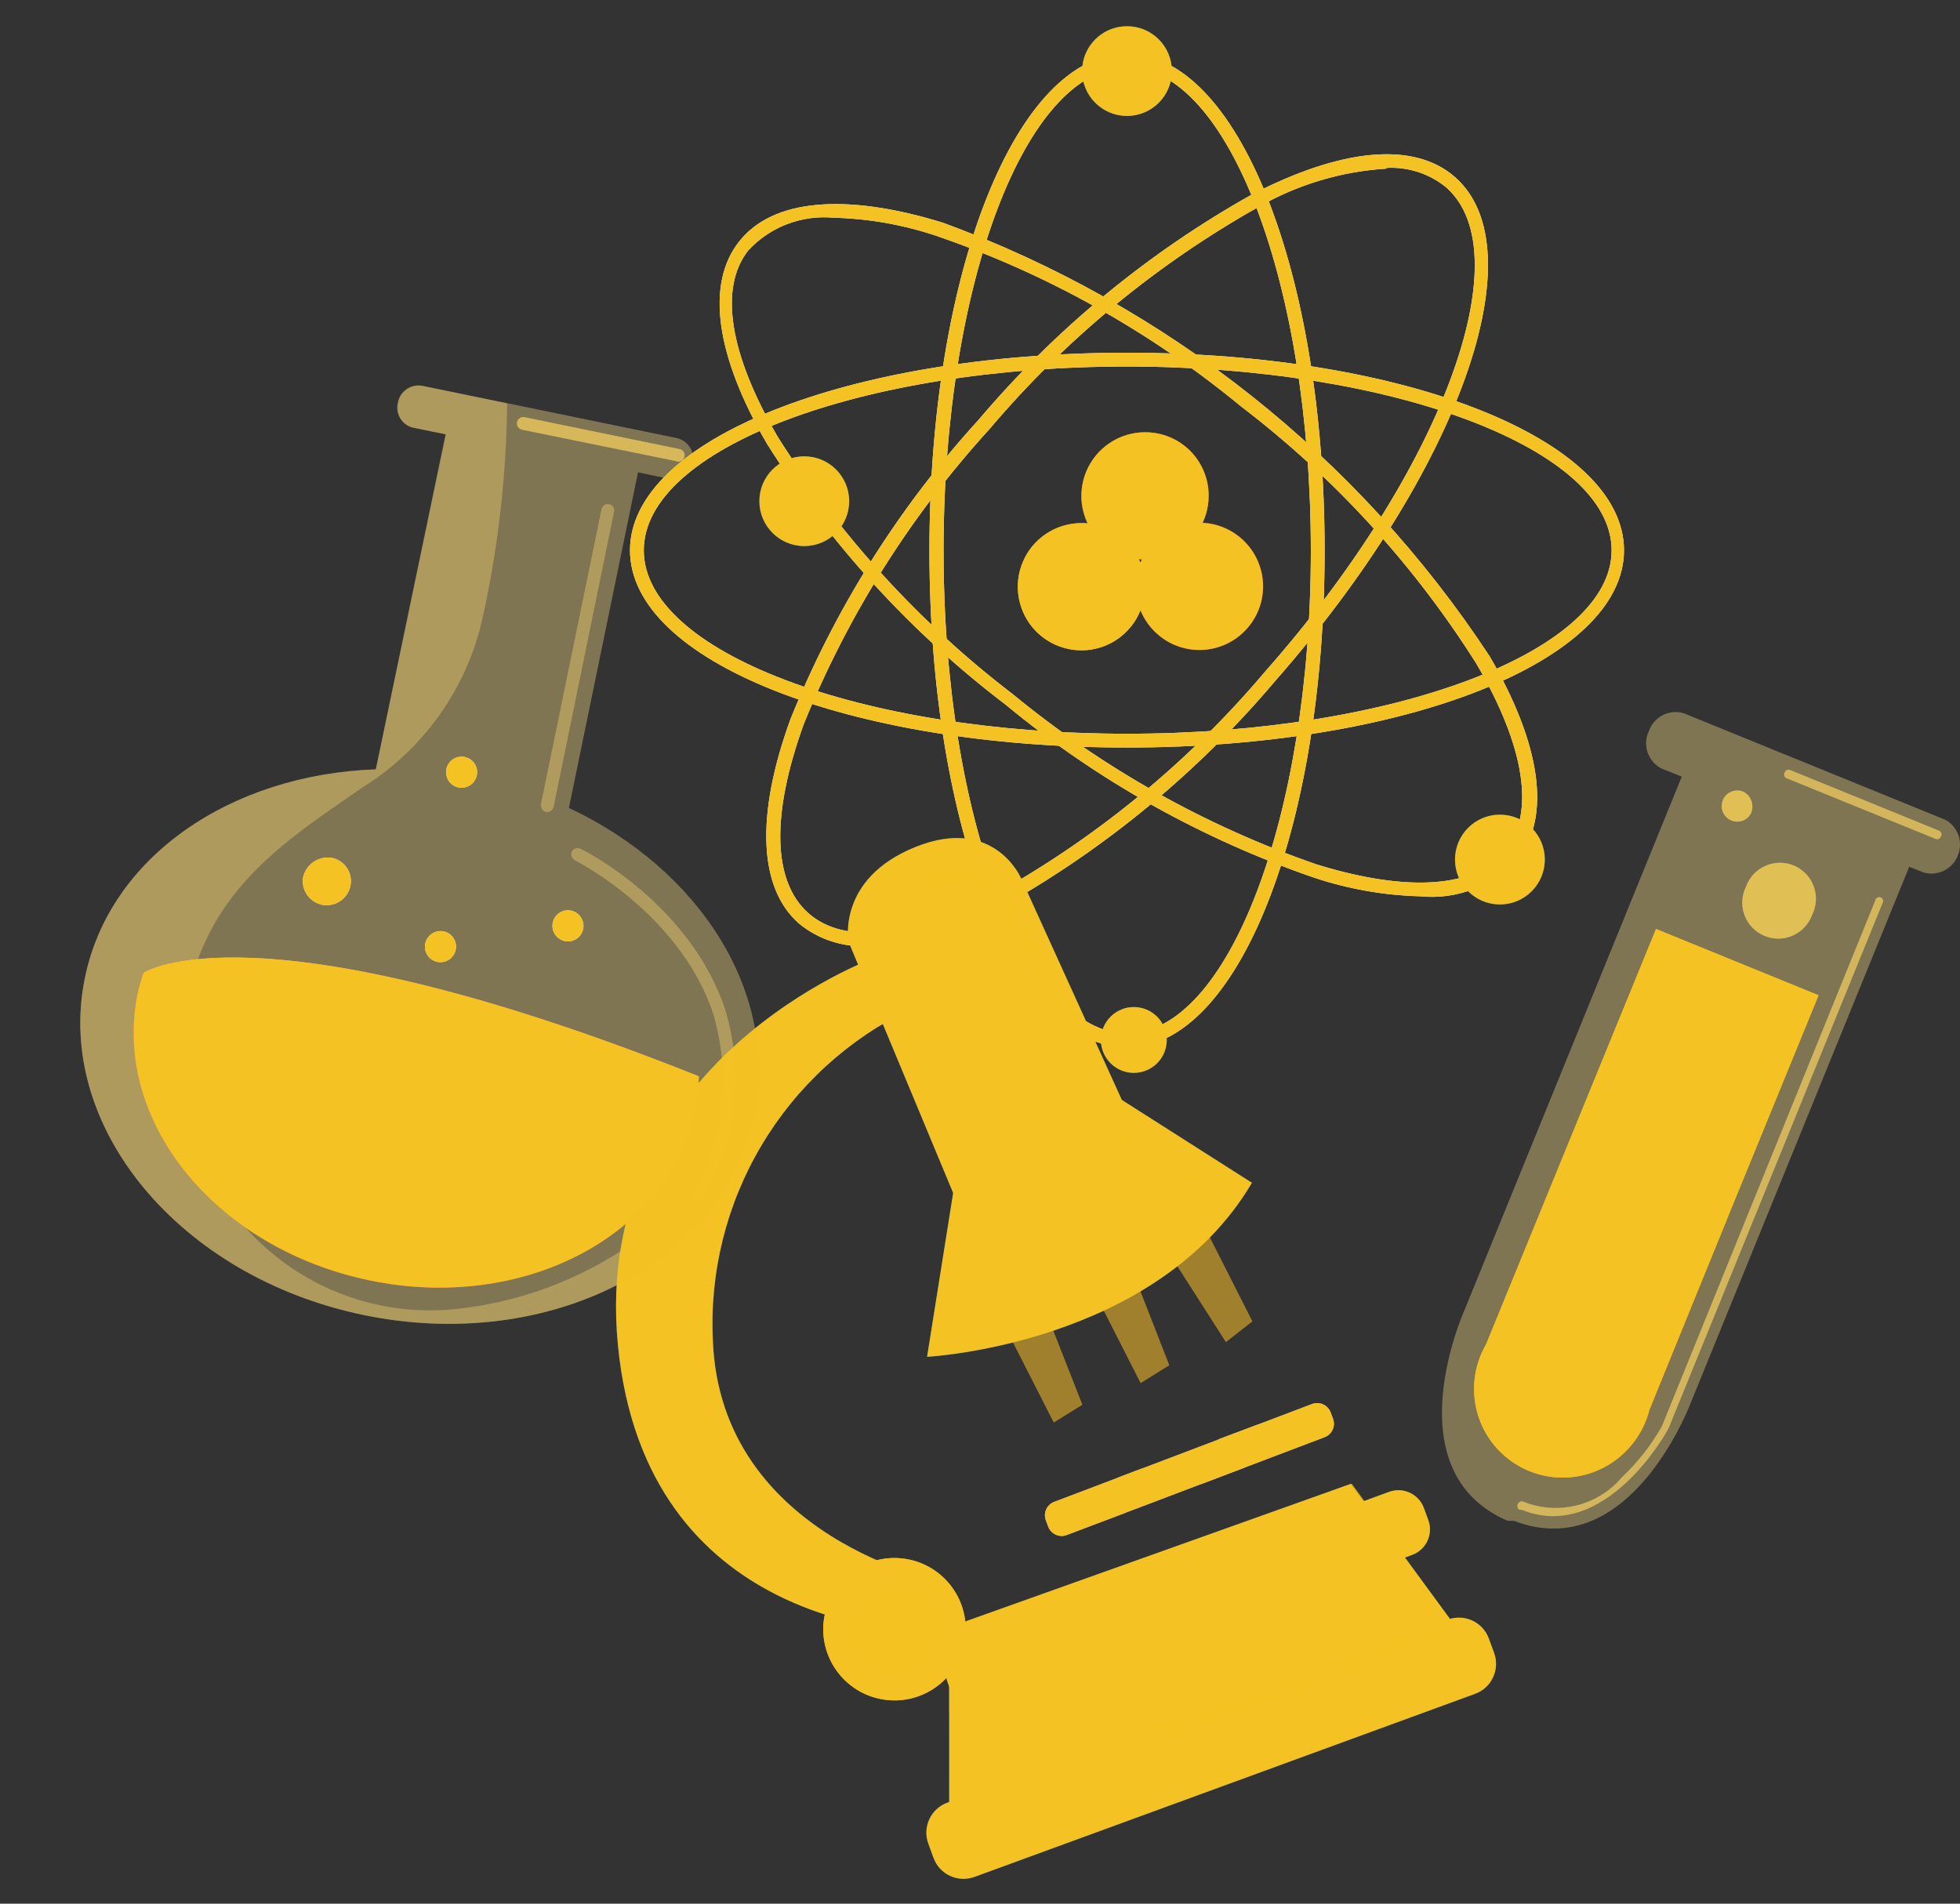 <svg width="35" height="34" viewBox="0 0 35 34" fill="none" xmlns="http://www.w3.org/2000/svg">
<rect x="0" y="0" width="35" height="34" fill="#333333" stroke="none"/>
<path opacity="0.22" d="M34.745 14.645L30.067 12.739C29.942 12.701 29.808 12.714 29.692 12.773C29.576 12.833 29.488 12.934 29.445 13.057C29.388 13.176 29.38 13.312 29.421 13.436C29.463 13.561 29.551 13.664 29.668 13.725L30.032 13.871L26.148 23.409C26.148 23.409 24.858 26.272 26.922 27.162H26.977H27.033C29.132 27.966 30.209 25.012 30.209 25.012L34.093 15.48L34.346 15.581C34.47 15.618 34.605 15.606 34.721 15.546C34.836 15.487 34.925 15.385 34.968 15.262C35.01 15.15 35.011 15.026 34.97 14.913C34.929 14.8 34.849 14.705 34.745 14.645Z" fill="white"/>
<path d="M29.572 16.592L26.537 24.011C26.423 24.207 26.353 24.425 26.33 24.65C26.308 24.876 26.334 25.103 26.407 25.318C26.48 25.532 26.598 25.729 26.753 25.893C26.909 26.058 27.098 26.188 27.308 26.273C27.517 26.359 27.743 26.398 27.969 26.389C28.196 26.38 28.418 26.322 28.62 26.22C28.822 26.118 29 25.973 29.141 25.796C29.283 25.619 29.385 25.414 29.44 25.195L32.474 17.776L29.572 16.592Z" fill="#F4C222"/>
<path d="M27.681 21.23L26.553 23.996C26.439 24.192 26.368 24.41 26.346 24.635C26.323 24.861 26.349 25.088 26.422 25.303C26.495 25.517 26.614 25.713 26.769 25.878C26.924 26.043 27.113 26.173 27.323 26.258C27.533 26.344 27.759 26.383 27.985 26.374C28.211 26.365 28.433 26.307 28.635 26.205C28.837 26.102 29.015 25.958 29.157 25.781C29.298 25.604 29.4 25.399 29.456 25.179L30.846 21.756C29.769 21.715 28.727 21.371 27.681 21.23Z" fill="#CC5B1D"/>
<path opacity="0.56" d="M30.052 17.943C30.025 17.988 29.985 18.025 29.937 18.049C29.889 18.073 29.835 18.082 29.783 18.076C29.73 18.07 29.679 18.049 29.638 18.016C29.597 17.982 29.566 17.937 29.549 17.887C29.532 17.836 29.531 17.782 29.544 17.73C29.557 17.678 29.585 17.632 29.624 17.596C29.663 17.559 29.712 17.535 29.765 17.526C29.817 17.517 29.871 17.523 29.921 17.543C29.99 17.58 30.042 17.642 30.067 17.716C30.091 17.791 30.086 17.872 30.052 17.943Z" fill="white"/>
<path opacity="0.56" d="M30.962 20.309C30.935 20.355 30.895 20.392 30.847 20.416C30.799 20.439 30.746 20.449 30.693 20.443C30.64 20.437 30.59 20.416 30.548 20.382C30.507 20.349 30.476 20.304 30.459 20.253C30.443 20.203 30.441 20.148 30.454 20.097C30.468 20.045 30.495 19.998 30.535 19.962C30.574 19.926 30.622 19.902 30.675 19.893C30.727 19.883 30.781 19.889 30.831 19.91C30.901 19.945 30.954 20.008 30.979 20.082C31.003 20.157 30.997 20.239 30.962 20.309Z" fill="white"/>
<path opacity="0.56" d="M31.261 14.539C31.234 14.585 31.194 14.622 31.146 14.646C31.098 14.669 31.044 14.679 30.992 14.673C30.939 14.667 30.888 14.646 30.847 14.612C30.806 14.579 30.775 14.534 30.758 14.483C30.741 14.433 30.74 14.378 30.753 14.327C30.766 14.275 30.794 14.228 30.833 14.192C30.872 14.156 30.921 14.132 30.974 14.122C31.026 14.113 31.08 14.119 31.13 14.14C31.2 14.175 31.253 14.237 31.278 14.312C31.302 14.387 31.296 14.469 31.261 14.539Z" fill="white"/>
<path opacity="0.56" d="M29.46 20.638C29.433 20.684 29.394 20.721 29.346 20.745C29.299 20.769 29.245 20.779 29.192 20.773C29.139 20.768 29.089 20.748 29.047 20.715C29.006 20.681 28.974 20.637 28.957 20.587C28.94 20.536 28.938 20.482 28.95 20.43C28.963 20.379 28.99 20.332 29.029 20.295C29.067 20.259 29.116 20.234 29.168 20.224C29.22 20.214 29.274 20.219 29.324 20.238C29.394 20.274 29.447 20.336 29.473 20.411C29.498 20.485 29.494 20.567 29.46 20.638Z" fill="white"/>
<path opacity="0.56" d="M32.359 16.34C32.329 16.422 32.283 16.497 32.223 16.561C32.163 16.625 32.091 16.676 32.01 16.711C31.93 16.746 31.843 16.764 31.756 16.764C31.668 16.764 31.582 16.746 31.501 16.712C31.421 16.677 31.348 16.627 31.288 16.563C31.228 16.5 31.181 16.424 31.151 16.342C31.121 16.26 31.108 16.172 31.113 16.085C31.118 15.998 31.141 15.912 31.18 15.834C31.21 15.751 31.256 15.676 31.316 15.612C31.376 15.548 31.448 15.497 31.529 15.463C31.609 15.428 31.696 15.41 31.783 15.409C31.871 15.409 31.957 15.427 32.038 15.461C32.118 15.496 32.191 15.547 32.251 15.61C32.311 15.674 32.358 15.749 32.388 15.831C32.418 15.913 32.431 16.001 32.426 16.088C32.421 16.176 32.398 16.261 32.359 16.34Z" fill="white"/>
<path opacity="0.45" d="M27.175 26.965H27.135C27.117 26.955 27.105 26.939 27.099 26.92C27.093 26.901 27.095 26.881 27.104 26.863C27.111 26.846 27.124 26.831 27.141 26.823C27.158 26.815 27.177 26.813 27.195 26.818C27.497 26.941 27.831 26.966 28.147 26.889C28.464 26.812 28.749 26.637 28.96 26.388C29.244 26.121 29.486 25.812 29.678 25.473L33.486 16.087C33.487 16.076 33.491 16.065 33.497 16.056C33.503 16.047 33.511 16.039 33.52 16.033C33.529 16.028 33.54 16.024 33.551 16.023C33.562 16.022 33.573 16.024 33.583 16.028C33.593 16.032 33.602 16.039 33.61 16.047C33.617 16.055 33.622 16.065 33.625 16.075C33.628 16.086 33.628 16.097 33.626 16.108C33.624 16.118 33.619 16.128 33.613 16.137L29.8 25.498C29.785 25.549 28.667 27.571 27.175 26.965Z" fill="white"/>
<path opacity="0.45" d="M34.568 14.984L31.898 13.897C31.89 13.893 31.882 13.887 31.876 13.88C31.87 13.873 31.866 13.864 31.863 13.855C31.86 13.846 31.859 13.837 31.86 13.828C31.86 13.818 31.863 13.809 31.868 13.801C31.87 13.791 31.874 13.782 31.88 13.775C31.886 13.767 31.893 13.76 31.902 13.756C31.911 13.751 31.92 13.748 31.93 13.747C31.939 13.746 31.949 13.747 31.959 13.75L34.629 14.838C34.638 14.842 34.646 14.848 34.652 14.855C34.659 14.863 34.664 14.872 34.667 14.881C34.669 14.891 34.67 14.901 34.669 14.911C34.668 14.921 34.664 14.93 34.659 14.939C34.656 14.948 34.652 14.956 34.645 14.963C34.639 14.971 34.632 14.976 34.623 14.981C34.615 14.985 34.605 14.988 34.596 14.988C34.587 14.989 34.577 14.987 34.568 14.984Z" fill="white"/>
<path d="M21.583 8.857C21.583 9.081 21.516 9.301 21.391 9.488C21.267 9.675 21.089 9.82 20.881 9.906C20.674 9.992 20.445 10.015 20.225 9.971C20.005 9.927 19.802 9.819 19.643 9.66C19.484 9.501 19.376 9.299 19.332 9.078C19.288 8.858 19.311 8.629 19.397 8.422C19.483 8.214 19.629 8.037 19.816 7.912C20.002 7.787 20.222 7.72 20.447 7.72C20.596 7.72 20.744 7.748 20.883 7.805C21.021 7.862 21.146 7.946 21.252 8.051C21.358 8.157 21.441 8.283 21.498 8.421C21.555 8.559 21.584 8.707 21.583 8.857Z" fill="#EC5858"/>
<path d="M21.418 11.609C22.046 11.609 22.555 11.1 22.555 10.473C22.555 9.845 22.046 9.336 21.418 9.336C20.791 9.336 20.282 9.845 20.282 10.473C20.282 11.1 20.791 11.609 21.418 11.609Z" fill="#CE2489"/>
<path d="M20.447 10.504C20.442 10.728 20.371 10.945 20.243 11.128C20.115 11.312 19.936 11.454 19.728 11.536C19.52 11.618 19.293 11.637 19.074 11.59C18.855 11.543 18.655 11.433 18.499 11.274C18.342 11.114 18.237 10.911 18.195 10.691C18.153 10.472 18.177 10.245 18.264 10.039C18.35 9.832 18.496 9.656 18.682 9.533C18.868 9.409 19.087 9.343 19.311 9.343C19.462 9.342 19.613 9.371 19.753 9.43C19.892 9.488 20.019 9.574 20.125 9.683C20.231 9.791 20.314 9.92 20.37 10.061C20.425 10.202 20.451 10.353 20.447 10.504Z" fill="#F4C222"/>
<path d="M20.125 18.71C18.149 18.71 16.597 14.809 16.597 9.835C16.597 4.861 18.149 0.96 20.125 0.96C22.101 0.96 23.654 4.855 23.654 9.835C23.654 14.815 22.101 18.71 20.125 18.71ZM20.125 1.206C18.32 1.206 16.849 5.076 16.849 9.835C16.849 14.594 18.32 18.457 20.125 18.457C21.93 18.457 23.408 14.588 23.408 9.835C23.408 5.082 21.937 1.2 20.125 1.2V1.206Z" fill="white"/>
<path d="M20.125 13.351C15.151 13.351 11.25 11.804 11.25 9.829C11.25 7.853 15.151 6.3 20.125 6.3C25.099 6.3 29 7.853 29 9.829C29 11.804 25.099 13.351 20.125 13.351ZM20.125 6.546C15.366 6.546 11.496 8.017 11.496 9.829C11.496 11.64 15.366 13.105 20.125 13.105C24.884 13.105 28.779 11.634 28.779 9.829C28.779 8.023 24.884 6.546 20.125 6.546Z" fill="white"/>
<path d="M25.357 16.008C24.713 15.991 24.075 15.878 23.463 15.674C21.458 14.983 19.594 13.938 17.959 12.587C16.271 11.303 14.828 9.725 13.698 7.929C12.777 6.351 12.6 5.069 13.2 4.312C13.799 3.554 15.093 3.441 16.836 3.977C20.837 5.445 24.26 8.161 26.601 11.722C27.522 13.3 27.699 14.588 27.106 15.339C26.886 15.579 26.614 15.764 26.31 15.881C26.007 15.997 25.68 16.041 25.357 16.008ZM14.892 3.889C14.609 3.862 14.325 3.901 14.06 4.001C13.795 4.102 13.557 4.262 13.364 4.47C12.834 5.139 13.023 6.319 13.888 7.802C15.003 9.571 16.424 11.128 18.085 12.398C19.7 13.726 21.538 14.757 23.514 15.44C25.155 15.945 26.354 15.857 26.885 15.188C27.415 14.519 27.232 13.332 26.361 11.849C25.245 10.082 23.824 8.528 22.163 7.26C20.55 5.929 18.712 4.898 16.735 4.217C16.14 4.016 15.519 3.905 14.892 3.889Z" fill="white"/>
<path d="M15.485 16.898C15.043 16.919 14.609 16.775 14.267 16.494C13.547 15.863 13.49 14.563 14.115 12.846C14.907 10.878 16.044 9.067 17.473 7.5C18.845 5.88 20.495 4.518 22.346 3.479C23.968 2.639 25.256 2.525 25.982 3.163C27.465 4.463 26.058 8.415 22.775 12.158C21.405 13.779 19.757 15.143 17.909 16.185C17.167 16.608 16.337 16.853 15.485 16.898ZM24.757 3.012C23.951 3.061 23.167 3.297 22.466 3.7C20.644 4.726 19.02 6.068 17.669 7.664C16.261 9.208 15.138 10.991 14.355 12.928C13.768 14.544 13.793 15.743 14.437 16.311C15.081 16.879 16.274 16.747 17.801 15.951C19.622 14.93 21.245 13.589 22.592 11.994C25.748 8.421 27.181 4.539 25.824 3.346C25.525 3.101 25.144 2.977 24.757 2.999V3.012Z" fill="white"/>
<path d="M20.125 2.071C20.568 2.071 20.927 1.712 20.927 1.269C20.927 0.827 20.568 0.468 20.125 0.468C19.682 0.468 19.323 0.827 19.323 1.269C19.323 1.712 19.682 2.071 20.125 2.071Z" fill="#1771B9"/>
<path d="M26.784 16.154C27.227 16.154 27.586 15.795 27.586 15.352C27.586 14.909 27.227 14.55 26.784 14.55C26.341 14.55 25.982 14.909 25.982 15.352C25.982 15.795 26.341 16.154 26.784 16.154Z" fill="#1771B9"/>
<path d="M14.362 9.753C14.805 9.753 15.164 9.394 15.164 8.951C15.164 8.509 14.805 8.15 14.362 8.15C13.919 8.15 13.56 8.509 13.56 8.951C13.56 9.394 13.919 9.753 14.362 9.753Z" fill="#1771B9"/>
<path d="M20.247 19.162C20.572 19.162 20.835 18.899 20.835 18.574C20.835 18.25 20.572 17.986 20.247 17.986C19.922 17.986 19.659 18.25 19.659 18.574C19.659 18.899 19.922 19.162 20.247 19.162Z" fill="#1771B9"/>
<path d="M24.805 26.645L17.21 29.423C16.959 29.515 16.829 29.793 16.921 30.044L17 30.261C17.092 30.512 17.371 30.641 17.622 30.549L25.217 27.771C25.468 27.679 25.598 27.401 25.506 27.15L25.427 26.934C25.335 26.682 25.056 26.553 24.805 26.645Z" fill="#1771B9"/>
<path d="M16.95 29.063V32.596C16.95 32.596 23.969 31.378 26.058 29.14L24.124 26.501L16.95 29.063Z" fill="#1771B9"/>
<g style="mix-blend-mode:multiply" opacity="0.61">
<path d="M19.585 29.744C21.417 29.106 23.235 28.434 25.052 27.748L24.143 26.501L16.95 29.063V30.59C17.835 30.315 18.72 30.049 19.585 29.744Z" fill="#0F0B49"/>
</g>
<path opacity="0.61" d="M17.855 23.518L18.817 25.408L19.329 25.089L18.57 23.156L17.855 23.518Z" fill="#0F0B49"/>
<path opacity="0.61" d="M19.406 22.812L20.368 24.703L20.881 24.384L20.127 22.45L19.406 22.812Z" fill="#0F0B49"/>
<path opacity="0.61" d="M20.745 22.179L21.891 23.972L22.365 23.6L21.427 21.749L20.745 22.179Z" fill="#0F0B49"/>
<path d="M17.269 21.903L15.152 16.818C15.152 16.818 14.939 15.692 16.351 15.126C17.762 14.56 18.236 15.692 18.236 15.692L20.354 20.352C20.354 20.352 19.933 21.691 17.269 21.903Z" fill="#1771B9"/>
<path d="M17.038 21.198L16.555 24.233C16.555 24.233 20.649 24.021 22.356 21.125L20.026 19.641L17.038 21.198Z" fill="#1771B9"/>
<path d="M15.626 17.103C15.626 17.103 10.541 18.935 11.034 24.021C11.527 29.106 16.259 29.106 16.472 29.174L16.825 28.256C16.825 28.256 12.871 27.482 12.73 23.948C12.67 22.723 12.973 21.507 13.601 20.453C14.229 19.398 15.153 18.553 16.259 18.022L15.626 17.103Z" fill="#1771B9"/>
<path d="M25.856 28.926L16.917 32.196C16.621 32.304 16.469 32.632 16.577 32.928L16.67 33.182C16.778 33.478 17.106 33.63 17.401 33.522L26.341 30.252C26.637 30.144 26.789 29.816 26.68 29.52L26.587 29.266C26.479 28.97 26.152 28.818 25.856 28.926Z" fill="#1771B9"/>
<path d="M17.228 29.301C17.34 28.608 16.869 27.955 16.175 27.843C15.482 27.731 14.829 28.202 14.717 28.895C14.605 29.588 15.077 30.241 15.77 30.353C16.463 30.465 17.116 29.994 17.228 29.301Z" fill="#F5C40D"/>
<path opacity="0.55" d="M18.663 17.659C18.634 17.659 18.607 17.651 18.584 17.634C18.562 17.617 18.545 17.594 18.537 17.567C18.184 16.547 17.739 15.943 17.236 15.822C17.08 15.793 16.919 15.8 16.765 15.842C16.612 15.885 16.471 15.963 16.352 16.069C16.34 16.081 16.325 16.091 16.309 16.098C16.293 16.105 16.275 16.109 16.258 16.109C16.24 16.109 16.222 16.105 16.206 16.098C16.19 16.091 16.175 16.081 16.163 16.069C16.139 16.043 16.125 16.01 16.125 15.974C16.125 15.939 16.139 15.905 16.163 15.88C16.314 15.743 16.495 15.643 16.691 15.588C16.888 15.534 17.094 15.526 17.294 15.566C17.899 15.711 18.401 16.359 18.783 17.5C18.794 17.534 18.792 17.57 18.777 17.603C18.762 17.635 18.735 17.66 18.701 17.674L18.663 17.659Z" fill="#CDC3FF"/>
<path opacity="0.55" d="M21.698 21.333C21.677 21.339 21.655 21.339 21.635 21.333L20.011 20.487C19.993 20.48 19.976 20.47 19.962 20.456C19.948 20.443 19.938 20.427 19.931 20.408C19.924 20.39 19.921 20.371 19.922 20.352C19.923 20.332 19.929 20.314 19.938 20.297C19.947 20.279 19.959 20.264 19.975 20.253C19.99 20.241 20.008 20.233 20.026 20.228C20.045 20.224 20.065 20.223 20.084 20.227C20.103 20.231 20.121 20.239 20.137 20.25L21.761 21.096C21.792 21.114 21.816 21.142 21.826 21.176C21.837 21.211 21.834 21.248 21.819 21.28C21.805 21.298 21.786 21.312 21.765 21.322C21.744 21.331 21.721 21.335 21.698 21.333Z" fill="#CDC3FF"/>
<path opacity="0.57" d="M16.305 29.888C16.736 29.709 16.94 29.213 16.76 28.782C16.581 28.351 16.085 28.147 15.654 28.326C15.223 28.506 15.019 29.001 15.198 29.433C15.378 29.864 15.873 30.068 16.305 29.888Z" fill="white"/>
<path opacity="0.55" d="M20.238 31.233C20.207 31.233 20.177 31.222 20.153 31.201C20.129 31.181 20.113 31.153 20.107 31.123C20.101 31.092 20.106 31.06 20.121 31.033C20.136 31.005 20.161 30.984 20.19 30.972L25.73 28.99C25.764 28.98 25.8 28.983 25.832 28.998C25.864 29.014 25.89 29.04 25.904 29.072C25.915 29.107 25.912 29.143 25.897 29.176C25.882 29.208 25.855 29.233 25.821 29.247L20.282 31.248C20.266 31.248 20.25 31.243 20.238 31.233Z" fill="#CDC3FF"/>
<path d="M23.43 25.076L18.825 26.824C18.692 26.874 18.626 27.022 18.676 27.154L18.719 27.267C18.769 27.4 18.917 27.466 19.049 27.416L23.655 25.668C23.787 25.618 23.854 25.47 23.803 25.338L23.761 25.225C23.71 25.093 23.562 25.026 23.43 25.076Z" fill="#CDC3FF"/>
<g style="mix-blend-mode:overlay" opacity="0.48">
<path d="M20.412 26.22L19.952 26.394C19.827 26.665 19.706 26.941 19.58 27.211L20.097 27.018C20.199 26.752 20.305 26.486 20.412 26.22Z" fill="white"/>
</g>
<g style="mix-blend-mode:overlay" opacity="0.48">
<path d="M22.462 25.442L21.775 25.698C21.669 25.969 21.558 26.235 21.451 26.506L22.215 26.215C22.292 25.954 22.375 25.698 22.462 25.442Z" fill="white"/>
</g>
<path opacity="0.22" d="M8.13 23.381C7.011 23.496 5.89 23.179 4.997 22.494C4.104 21.81 3.507 20.811 3.326 19.7C3.1 18.582 3.292 17.419 3.867 16.433C4.492 15.385 5.49 14.744 6.475 14.062C7.01 13.729 7.473 13.295 7.839 12.782C8.205 12.27 8.467 11.691 8.608 11.077C8.893 9.806 9.043 8.507 9.055 7.204L7.553 6.895C7.503 6.885 7.452 6.885 7.403 6.895C7.353 6.905 7.306 6.926 7.265 6.954C7.223 6.983 7.188 7.02 7.162 7.063C7.135 7.106 7.117 7.154 7.11 7.204C7.098 7.254 7.097 7.305 7.107 7.355C7.117 7.405 7.137 7.453 7.166 7.494C7.195 7.536 7.233 7.571 7.277 7.598C7.32 7.624 7.369 7.641 7.419 7.647L7.964 7.759L6.711 13.741C4.128 13.832 1.959 15.295 1.516 17.466C0.969 20.116 3.205 22.811 6.505 23.489C9.805 24.166 12.922 22.567 13.463 19.92C13.485 19.806 13.501 19.695 13.518 19.583C13.02 20.625 12.264 21.521 11.32 22.186C10.377 22.851 9.278 23.263 8.13 23.381Z" fill="white"/>
<path opacity="0.47" d="M12.085 8.238L9.324 7.675C9.294 7.669 9.268 7.652 9.251 7.627C9.234 7.602 9.228 7.571 9.233 7.541C9.239 7.512 9.256 7.486 9.281 7.469C9.306 7.452 9.337 7.445 9.367 7.451L12.126 8.019C12.142 8.021 12.157 8.026 12.17 8.034C12.184 8.042 12.195 8.053 12.205 8.066C12.214 8.079 12.22 8.093 12.223 8.109C12.226 8.124 12.226 8.14 12.223 8.155C12.22 8.171 12.213 8.185 12.204 8.198C12.195 8.211 12.183 8.222 12.17 8.23C12.156 8.238 12.141 8.243 12.125 8.245C12.11 8.246 12.094 8.245 12.079 8.241L12.085 8.238Z" fill="white"/>
<path opacity="0.22" d="M10.159 14.43L11.393 8.435L11.932 8.549C12.028 8.567 12.127 8.547 12.209 8.494C12.29 8.44 12.348 8.357 12.37 8.262C12.389 8.166 12.37 8.066 12.316 7.984C12.263 7.902 12.179 7.845 12.083 7.824L7.544 6.891C7.495 6.881 7.444 6.881 7.394 6.891C7.345 6.902 7.298 6.922 7.257 6.951C7.215 6.98 7.18 7.017 7.153 7.06C7.127 7.103 7.109 7.151 7.101 7.201C7.09 7.25 7.089 7.302 7.099 7.352C7.109 7.402 7.129 7.449 7.158 7.491C7.187 7.533 7.225 7.568 7.268 7.594C7.312 7.62 7.36 7.637 7.411 7.644L7.956 7.755L6.712 13.741C4.128 13.832 1.959 15.295 1.516 17.466C0.969 20.116 3.205 22.811 6.505 23.489C9.805 24.166 12.922 22.567 13.463 19.92C13.917 17.734 12.498 15.528 10.159 14.43Z" fill="white"/>
<g opacity="0.47">
<path opacity="0.47" d="M9.75 14.503C9.721 14.495 9.695 14.477 9.678 14.452C9.661 14.427 9.654 14.397 9.659 14.367L10.742 9.092C10.749 9.063 10.766 9.037 10.791 9.021C10.817 9.005 10.847 8.999 10.877 9.005C10.891 9.007 10.905 9.013 10.918 9.021C10.93 9.029 10.941 9.039 10.949 9.051C10.957 9.063 10.963 9.077 10.966 9.091C10.969 9.106 10.969 9.121 10.966 9.135L9.886 14.411C9.879 14.441 9.861 14.466 9.836 14.483C9.811 14.5 9.78 14.507 9.75 14.503Z" fill="white"/>
</g>
<g opacity="0.47">
<path opacity="0.47" d="M12.438 21.486L12.412 21.475C12.399 21.469 12.387 21.459 12.377 21.448C12.367 21.436 12.36 21.423 12.355 21.409C12.351 21.395 12.349 21.38 12.35 21.365C12.351 21.35 12.356 21.335 12.363 21.322C12.639 20.837 12.815 20.302 12.879 19.748C12.943 19.193 12.893 18.632 12.733 18.097C12.136 16.31 10.283 15.373 10.266 15.366C10.239 15.352 10.218 15.328 10.208 15.299C10.197 15.27 10.199 15.238 10.212 15.21C10.219 15.197 10.228 15.185 10.239 15.175C10.251 15.165 10.264 15.158 10.278 15.153C10.293 15.149 10.308 15.147 10.323 15.148C10.338 15.149 10.352 15.153 10.366 15.16C10.45 15.195 12.325 16.151 12.949 18.029C13.118 18.591 13.172 19.182 13.106 19.766C13.041 20.35 12.857 20.915 12.566 21.426C12.555 21.449 12.536 21.467 12.512 21.478C12.489 21.489 12.463 21.492 12.438 21.486Z" fill="white"/>
</g>
<path d="M9.586 19.506C8.239 19.532 6.901 19.274 5.66 18.748C4.617 18.317 3.605 17.762 2.563 17.376C2.517 17.508 2.48 17.642 2.451 17.778C2.012 20.034 3.851 22.295 6.599 22.868C9.347 23.44 11.951 22.068 12.415 19.822C12.454 19.625 12.476 19.425 12.48 19.224C11.522 19.375 10.556 19.47 9.586 19.506Z" fill="#FE487C"/>
<path d="M2.563 17.376C2.563 17.376 4.528 16.05 12.48 19.224C12.48 19.224 8.104 21.953 2.563 17.376Z" fill="#FE9BB8"/>
<path d="M5.634 18.511C5.623 18.565 5.596 18.614 5.556 18.652C5.517 18.69 5.467 18.716 5.413 18.726C5.359 18.736 5.303 18.73 5.253 18.708C5.202 18.686 5.16 18.65 5.13 18.604C5.1 18.558 5.084 18.504 5.085 18.449C5.086 18.394 5.103 18.341 5.134 18.296C5.165 18.25 5.209 18.215 5.26 18.195C5.311 18.175 5.367 18.17 5.421 18.181C5.493 18.197 5.556 18.24 5.596 18.302C5.636 18.364 5.65 18.439 5.634 18.511Z" fill="white"/>
<path d="M6.257 15.823C6.234 15.934 6.168 16.032 6.073 16.095C5.979 16.158 5.863 16.181 5.751 16.159C5.64 16.136 5.542 16.07 5.479 15.975C5.416 15.881 5.393 15.765 5.416 15.653C5.445 15.545 5.512 15.452 5.606 15.39C5.699 15.329 5.812 15.304 5.922 15.321C5.977 15.331 6.03 15.353 6.077 15.384C6.123 15.415 6.164 15.455 6.195 15.502C6.226 15.549 6.247 15.601 6.258 15.656C6.269 15.711 6.268 15.768 6.257 15.823Z" fill="white"/>
<path d="M9.659 18.793C9.636 18.904 9.57 19.002 9.475 19.064C9.38 19.127 9.264 19.149 9.152 19.126C9.041 19.103 8.944 19.036 8.881 18.941C8.819 18.846 8.797 18.73 8.82 18.619C8.831 18.564 8.853 18.512 8.885 18.465C8.917 18.419 8.957 18.379 9.004 18.348C9.051 18.317 9.104 18.296 9.159 18.285C9.215 18.275 9.271 18.275 9.326 18.287C9.382 18.298 9.434 18.32 9.48 18.352C9.527 18.383 9.567 18.424 9.598 18.471C9.629 18.518 9.65 18.571 9.66 18.626C9.671 18.681 9.67 18.738 9.659 18.793Z" fill="white"/>
<path d="M8.515 13.845C8.504 13.899 8.478 13.949 8.439 13.988C8.4 14.027 8.35 14.053 8.296 14.064C8.242 14.075 8.186 14.069 8.136 14.048C8.085 14.027 8.041 13.991 8.011 13.945C7.981 13.899 7.965 13.845 7.965 13.79C7.965 13.735 7.982 13.681 8.013 13.636C8.044 13.59 8.088 13.555 8.139 13.534C8.19 13.514 8.246 13.509 8.3 13.52C8.371 13.535 8.434 13.578 8.474 13.639C8.514 13.699 8.529 13.774 8.515 13.845Z" fill="white"/>
<path d="M10.414 16.593C10.402 16.647 10.375 16.696 10.336 16.735C10.296 16.773 10.247 16.799 10.193 16.809C10.139 16.819 10.083 16.812 10.033 16.791C9.982 16.769 9.939 16.733 9.909 16.687C9.879 16.64 9.864 16.587 9.865 16.532C9.865 16.477 9.882 16.423 9.914 16.378C9.945 16.333 9.988 16.298 10.04 16.278C10.091 16.257 10.146 16.253 10.2 16.264C10.271 16.28 10.334 16.324 10.374 16.386C10.414 16.447 10.428 16.521 10.414 16.593Z" fill="white"/>
<path d="M8.142 16.931C8.139 16.97 8.127 17.008 8.108 17.042C8.089 17.077 8.063 17.106 8.032 17.13C8.001 17.153 7.965 17.17 7.926 17.178C7.888 17.187 7.849 17.187 7.81 17.18C7.772 17.172 7.736 17.156 7.704 17.133C7.672 17.11 7.645 17.081 7.626 17.047C7.606 17.014 7.594 16.976 7.59 16.937C7.585 16.898 7.589 16.859 7.602 16.822C7.623 16.757 7.667 16.702 7.726 16.668C7.785 16.633 7.854 16.622 7.921 16.635C7.988 16.649 8.047 16.687 8.088 16.741C8.129 16.796 8.148 16.863 8.142 16.931Z" fill="white"/>
<path d="M3.558 19.284C3.551 19.319 3.537 19.353 3.517 19.383C3.497 19.414 3.471 19.439 3.44 19.46C3.41 19.48 3.376 19.494 3.34 19.5C3.305 19.507 3.268 19.507 3.233 19.499C3.168 19.478 3.113 19.434 3.079 19.375C3.044 19.316 3.033 19.247 3.046 19.18C3.06 19.113 3.098 19.053 3.152 19.013C3.207 18.972 3.275 18.953 3.342 18.958C3.378 18.965 3.412 18.979 3.442 18.999C3.472 19.02 3.498 19.046 3.518 19.076C3.538 19.106 3.552 19.14 3.559 19.176C3.566 19.211 3.565 19.248 3.558 19.284Z" fill="white"/>
<path d="M8.05 21.187C8.04 21.241 8.013 21.291 7.974 21.329C7.935 21.369 7.886 21.395 7.832 21.406C7.778 21.416 7.722 21.411 7.671 21.39C7.62 21.368 7.577 21.333 7.546 21.287C7.516 21.241 7.5 21.187 7.5 21.132C7.5 21.077 7.517 21.023 7.548 20.977C7.579 20.932 7.623 20.896 7.674 20.876C7.725 20.855 7.781 20.85 7.835 20.862C7.906 20.877 7.969 20.919 8.009 20.98C8.049 21.041 8.064 21.115 8.05 21.187Z" fill="white"/>
<g style="mix-blend-mode:color">
<path opacity="0.22" d="M34.745 14.645L30.067 12.739C29.942 12.701 29.808 12.714 29.692 12.773C29.576 12.833 29.488 12.934 29.445 13.057C29.388 13.176 29.38 13.312 29.421 13.436C29.463 13.561 29.551 13.664 29.668 13.725L30.032 13.871L26.148 23.409C26.148 23.409 24.858 26.272 26.922 27.162H26.977H27.033C29.132 27.966 30.209 25.012 30.209 25.012L34.093 15.48L34.346 15.581C34.47 15.618 34.605 15.606 34.721 15.546C34.836 15.487 34.925 15.385 34.968 15.262C35.01 15.15 35.011 15.026 34.97 14.913C34.929 14.8 34.849 14.705 34.745 14.645Z" fill="#F4C222"/>
<path d="M29.572 16.592L26.537 24.011C26.423 24.207 26.353 24.425 26.33 24.65C26.308 24.876 26.334 25.103 26.407 25.318C26.48 25.532 26.598 25.729 26.753 25.893C26.909 26.058 27.098 26.188 27.308 26.273C27.517 26.359 27.743 26.398 27.969 26.389C28.196 26.38 28.418 26.322 28.62 26.22C28.822 26.118 29 25.973 29.141 25.796C29.283 25.619 29.385 25.414 29.44 25.195L32.474 17.776L29.572 16.592Z" fill="#F4C222"/>
<path d="M27.681 21.23L26.553 23.996C26.439 24.192 26.368 24.41 26.346 24.635C26.323 24.861 26.349 25.088 26.422 25.303C26.495 25.517 26.614 25.713 26.769 25.878C26.924 26.043 27.113 26.173 27.323 26.258C27.533 26.344 27.759 26.383 27.985 26.374C28.211 26.365 28.433 26.307 28.635 26.205C28.837 26.102 29.015 25.958 29.157 25.781C29.298 25.604 29.4 25.399 29.456 25.179L30.846 21.756C29.769 21.715 28.727 21.371 27.681 21.23Z" fill="#F4C222"/>
<path opacity="0.56" d="M30.052 17.943C30.025 17.988 29.985 18.025 29.937 18.049C29.889 18.073 29.835 18.082 29.783 18.076C29.73 18.07 29.679 18.049 29.638 18.016C29.597 17.982 29.566 17.937 29.549 17.887C29.532 17.836 29.531 17.782 29.544 17.73C29.557 17.678 29.585 17.632 29.624 17.596C29.663 17.559 29.712 17.535 29.765 17.526C29.817 17.517 29.871 17.523 29.921 17.543C29.99 17.58 30.042 17.642 30.067 17.716C30.091 17.791 30.086 17.872 30.052 17.943Z" fill="#F4C222"/>
<path opacity="0.56" d="M30.962 20.309C30.935 20.355 30.895 20.392 30.847 20.416C30.799 20.439 30.746 20.449 30.693 20.443C30.64 20.437 30.59 20.416 30.548 20.382C30.507 20.349 30.476 20.304 30.459 20.253C30.443 20.203 30.441 20.148 30.454 20.097C30.468 20.045 30.495 19.998 30.535 19.962C30.574 19.926 30.622 19.902 30.675 19.893C30.727 19.883 30.781 19.889 30.831 19.91C30.901 19.945 30.954 20.008 30.979 20.082C31.003 20.157 30.997 20.239 30.962 20.309Z" fill="#F4C222"/>
<path opacity="0.56" d="M31.261 14.539C31.234 14.585 31.194 14.622 31.146 14.646C31.098 14.669 31.044 14.679 30.992 14.673C30.939 14.667 30.888 14.646 30.847 14.612C30.806 14.579 30.775 14.534 30.758 14.483C30.741 14.433 30.74 14.378 30.753 14.327C30.766 14.275 30.794 14.228 30.833 14.192C30.872 14.156 30.921 14.132 30.974 14.122C31.026 14.113 31.08 14.119 31.13 14.14C31.2 14.175 31.253 14.237 31.278 14.312C31.302 14.387 31.296 14.469 31.261 14.539Z" fill="#F4C222"/>
<path opacity="0.56" d="M29.46 20.638C29.433 20.684 29.394 20.721 29.346 20.745C29.299 20.769 29.245 20.779 29.192 20.773C29.139 20.768 29.089 20.748 29.047 20.715C29.006 20.681 28.974 20.637 28.957 20.587C28.94 20.536 28.938 20.482 28.95 20.43C28.963 20.379 28.99 20.332 29.029 20.295C29.067 20.259 29.116 20.234 29.168 20.224C29.22 20.214 29.274 20.219 29.324 20.238C29.394 20.274 29.447 20.336 29.473 20.411C29.498 20.485 29.494 20.567 29.46 20.638Z" fill="#F4C222"/>
<path opacity="0.56" d="M32.359 16.34C32.329 16.422 32.283 16.497 32.223 16.561C32.163 16.625 32.091 16.676 32.01 16.711C31.93 16.746 31.843 16.764 31.756 16.764C31.668 16.764 31.582 16.746 31.501 16.712C31.421 16.677 31.348 16.627 31.288 16.563C31.228 16.5 31.181 16.424 31.151 16.342C31.121 16.26 31.108 16.172 31.113 16.085C31.118 15.998 31.141 15.912 31.18 15.834C31.21 15.751 31.256 15.676 31.316 15.612C31.376 15.548 31.448 15.497 31.529 15.463C31.609 15.428 31.696 15.41 31.783 15.409C31.871 15.409 31.957 15.427 32.038 15.461C32.118 15.496 32.191 15.547 32.251 15.61C32.311 15.674 32.358 15.749 32.388 15.831C32.418 15.913 32.431 16.001 32.426 16.088C32.421 16.176 32.398 16.261 32.359 16.34Z" fill="#F4C222"/>
<path opacity="0.45" d="M27.175 26.965H27.135C27.117 26.955 27.105 26.939 27.099 26.92C27.093 26.901 27.095 26.881 27.104 26.863C27.111 26.846 27.124 26.831 27.141 26.823C27.158 26.815 27.177 26.813 27.195 26.818C27.497 26.941 27.831 26.966 28.147 26.889C28.464 26.812 28.749 26.637 28.96 26.388C29.244 26.121 29.486 25.812 29.678 25.473L33.486 16.087C33.487 16.076 33.491 16.065 33.497 16.056C33.503 16.047 33.511 16.039 33.52 16.033C33.529 16.028 33.54 16.024 33.551 16.023C33.562 16.022 33.573 16.024 33.583 16.028C33.593 16.032 33.602 16.039 33.61 16.047C33.617 16.055 33.622 16.065 33.625 16.075C33.628 16.086 33.628 16.097 33.626 16.108C33.624 16.118 33.619 16.128 33.613 16.137L29.8 25.498C29.785 25.549 28.667 27.571 27.175 26.965Z" fill="#F4C222"/>
<path opacity="0.45" d="M34.568 14.984L31.898 13.897C31.89 13.893 31.882 13.887 31.876 13.88C31.87 13.873 31.866 13.864 31.863 13.855C31.86 13.846 31.859 13.837 31.86 13.828C31.86 13.818 31.863 13.809 31.868 13.801C31.87 13.791 31.874 13.782 31.88 13.775C31.886 13.767 31.893 13.76 31.902 13.756C31.911 13.751 31.92 13.748 31.93 13.747C31.939 13.746 31.949 13.747 31.959 13.75L34.629 14.838C34.638 14.842 34.646 14.848 34.652 14.855C34.659 14.863 34.664 14.872 34.667 14.881C34.669 14.891 34.67 14.901 34.669 14.911C34.668 14.921 34.664 14.93 34.659 14.939C34.656 14.948 34.652 14.956 34.645 14.963C34.639 14.971 34.632 14.976 34.623 14.981C34.615 14.985 34.605 14.988 34.596 14.988C34.587 14.989 34.577 14.987 34.568 14.984Z" fill="#F4C222"/>
<path d="M21.583 8.857C21.583 9.081 21.516 9.301 21.391 9.488C21.267 9.675 21.089 9.82 20.881 9.906C20.674 9.992 20.445 10.015 20.225 9.971C20.005 9.927 19.802 9.819 19.643 9.66C19.484 9.501 19.376 9.299 19.332 9.078C19.288 8.858 19.311 8.629 19.397 8.422C19.483 8.214 19.629 8.037 19.816 7.912C20.002 7.787 20.222 7.72 20.447 7.72C20.596 7.72 20.744 7.748 20.883 7.805C21.021 7.862 21.146 7.946 21.252 8.051C21.358 8.157 21.441 8.283 21.498 8.421C21.555 8.559 21.584 8.707 21.583 8.857Z" fill="#F4C222"/>
<path d="M21.418 11.609C22.046 11.609 22.555 11.1 22.555 10.473C22.555 9.845 22.046 9.336 21.418 9.336C20.791 9.336 20.282 9.845 20.282 10.473C20.282 11.1 20.791 11.609 21.418 11.609Z" fill="#F4C222"/>
<path d="M20.447 10.504C20.442 10.728 20.371 10.945 20.243 11.128C20.115 11.312 19.936 11.454 19.728 11.536C19.52 11.618 19.293 11.637 19.074 11.59C18.855 11.543 18.655 11.433 18.499 11.274C18.342 11.114 18.237 10.911 18.195 10.691C18.153 10.472 18.177 10.245 18.264 10.039C18.35 9.832 18.496 9.656 18.682 9.533C18.868 9.409 19.087 9.343 19.311 9.343C19.462 9.342 19.613 9.371 19.753 9.43C19.892 9.488 20.019 9.574 20.125 9.683C20.231 9.791 20.314 9.92 20.37 10.061C20.425 10.202 20.451 10.353 20.447 10.504Z" fill="#F4C222"/>
<path d="M20.125 18.71C18.149 18.71 16.597 14.809 16.597 9.835C16.597 4.861 18.149 0.96 20.125 0.96C22.101 0.96 23.654 4.855 23.654 9.835C23.654 14.815 22.101 18.71 20.125 18.71ZM20.125 1.206C18.32 1.206 16.849 5.076 16.849 9.835C16.849 14.594 18.32 18.457 20.125 18.457C21.93 18.457 23.408 14.588 23.408 9.835C23.408 5.082 21.937 1.2 20.125 1.2V1.206Z" fill="#F4C222"/>
<path d="M20.125 13.351C15.151 13.351 11.25 11.804 11.25 9.829C11.25 7.853 15.151 6.3 20.125 6.3C25.099 6.3 29 7.853 29 9.829C29 11.804 25.099 13.351 20.125 13.351ZM20.125 6.546C15.366 6.546 11.496 8.017 11.496 9.829C11.496 11.64 15.366 13.105 20.125 13.105C24.884 13.105 28.779 11.634 28.779 9.829C28.779 8.023 24.884 6.546 20.125 6.546Z" fill="#F4C222"/>
<path d="M25.357 16.008C24.713 15.991 24.075 15.878 23.463 15.674C21.458 14.983 19.594 13.938 17.959 12.587C16.271 11.303 14.828 9.725 13.698 7.929C12.777 6.351 12.6 5.069 13.2 4.312C13.799 3.554 15.093 3.441 16.836 3.977C20.837 5.445 24.26 8.161 26.601 11.722C27.522 13.3 27.699 14.588 27.106 15.339C26.886 15.579 26.614 15.764 26.31 15.881C26.007 15.997 25.68 16.041 25.357 16.008ZM14.892 3.889C14.609 3.862 14.325 3.901 14.06 4.001C13.795 4.102 13.557 4.262 13.364 4.47C12.834 5.139 13.023 6.319 13.888 7.802C15.003 9.571 16.424 11.128 18.085 12.398C19.7 13.726 21.538 14.757 23.514 15.44C25.155 15.945 26.354 15.857 26.885 15.188C27.415 14.519 27.232 13.332 26.361 11.849C25.245 10.082 23.824 8.528 22.163 7.26C20.55 5.929 18.712 4.898 16.735 4.217C16.14 4.016 15.519 3.905 14.892 3.889Z" fill="#F4C222"/>
<path d="M15.485 16.898C15.043 16.919 14.609 16.775 14.267 16.494C13.547 15.863 13.49 14.563 14.115 12.846C14.907 10.878 16.044 9.067 17.473 7.5C18.845 5.88 20.495 4.518 22.346 3.479C23.968 2.639 25.256 2.525 25.982 3.163C27.465 4.463 26.058 8.415 22.775 12.158C21.405 13.779 19.757 15.143 17.909 16.185C17.167 16.608 16.337 16.853 15.485 16.898ZM24.757 3.012C23.951 3.061 23.167 3.297 22.466 3.7C20.644 4.726 19.02 6.068 17.669 7.664C16.261 9.208 15.138 10.991 14.355 12.928C13.768 14.544 13.793 15.743 14.437 16.311C15.081 16.879 16.274 16.747 17.801 15.951C19.622 14.93 21.245 13.589 22.592 11.994C25.748 8.421 27.181 4.539 25.824 3.346C25.525 3.101 25.144 2.977 24.757 2.999V3.012Z" fill="#F4C222"/>
<path d="M20.125 2.071C20.568 2.071 20.927 1.712 20.927 1.269C20.927 0.827 20.568 0.468 20.125 0.468C19.682 0.468 19.323 0.827 19.323 1.269C19.323 1.712 19.682 2.071 20.125 2.071Z" fill="#F4C222"/>
<path d="M26.784 16.154C27.227 16.154 27.586 15.795 27.586 15.352C27.586 14.909 27.227 14.55 26.784 14.55C26.341 14.55 25.982 14.909 25.982 15.352C25.982 15.795 26.341 16.154 26.784 16.154Z" fill="#F4C222"/>
<path d="M14.362 9.753C14.805 9.753 15.164 9.394 15.164 8.951C15.164 8.509 14.805 8.15 14.362 8.15C13.919 8.15 13.56 8.509 13.56 8.951C13.56 9.394 13.919 9.753 14.362 9.753Z" fill="#F4C222"/>
<path d="M20.247 19.162C20.572 19.162 20.835 18.899 20.835 18.574C20.835 18.25 20.572 17.986 20.247 17.986C19.922 17.986 19.659 18.25 19.659 18.574C19.659 18.899 19.922 19.162 20.247 19.162Z" fill="#F4C222"/>
<path d="M24.805 26.645L17.21 29.423C16.959 29.515 16.829 29.793 16.921 30.044L17 30.261C17.092 30.512 17.371 30.641 17.622 30.549L25.217 27.771C25.468 27.679 25.598 27.401 25.506 27.15L25.427 26.934C25.335 26.682 25.056 26.553 24.805 26.645Z" fill="#F4C222"/>
<path d="M16.95 29.063V32.596C16.95 32.596 23.969 31.378 26.058 29.14L24.124 26.501L16.95 29.063Z" fill="#F4C222"/>
<g style="mix-blend-mode:multiply" opacity="0.61">
<path d="M19.585 29.744C21.417 29.106 23.235 28.434 25.052 27.748L24.143 26.501L16.95 29.063V30.59C17.835 30.315 18.72 30.049 19.585 29.744Z" fill="#F4C222"/>
</g>
<path opacity="0.61" d="M17.855 23.518L18.817 25.408L19.329 25.089L18.57 23.156L17.855 23.518Z" fill="#F4C222"/>
<path opacity="0.61" d="M19.406 22.812L20.368 24.703L20.881 24.384L20.127 22.45L19.406 22.812Z" fill="#F4C222"/>
<path opacity="0.61" d="M20.745 22.179L21.891 23.972L22.365 23.6L21.427 21.749L20.745 22.179Z" fill="#F4C222"/>
<path d="M17.269 21.903L15.152 16.818C15.152 16.818 14.939 15.692 16.351 15.126C17.762 14.56 18.236 15.692 18.236 15.692L20.354 20.352C20.354 20.352 19.933 21.691 17.269 21.903Z" fill="#F4C222"/>
<path d="M17.038 21.198L16.555 24.233C16.555 24.233 20.649 24.021 22.356 21.125L20.026 19.641L17.038 21.198Z" fill="#F4C222"/>
<path d="M15.626 17.103C15.626 17.103 10.541 18.935 11.034 24.021C11.527 29.106 16.259 29.106 16.472 29.174L16.825 28.256C16.825 28.256 12.871 27.482 12.73 23.948C12.67 22.723 12.973 21.507 13.601 20.453C14.229 19.398 15.153 18.553 16.259 18.022L15.626 17.103Z" fill="#F4C222"/>
<path d="M25.856 28.926L16.917 32.196C16.621 32.304 16.469 32.632 16.577 32.928L16.67 33.182C16.778 33.478 17.106 33.63 17.401 33.522L26.341 30.252C26.637 30.144 26.789 29.816 26.68 29.52L26.587 29.266C26.479 28.97 26.152 28.818 25.856 28.926Z" fill="#F4C222"/>
<path d="M17.228 29.301C17.34 28.608 16.869 27.955 16.175 27.843C15.482 27.731 14.829 28.202 14.717 28.895C14.605 29.588 15.077 30.241 15.77 30.353C16.463 30.465 17.116 29.994 17.228 29.301Z" fill="#F4C222"/>
<path opacity="0.55" d="M18.663 17.659C18.634 17.659 18.607 17.651 18.584 17.634C18.562 17.617 18.545 17.594 18.537 17.567C18.184 16.547 17.739 15.943 17.236 15.822C17.08 15.793 16.919 15.8 16.765 15.842C16.612 15.885 16.471 15.963 16.352 16.069C16.34 16.081 16.325 16.091 16.309 16.098C16.293 16.105 16.275 16.109 16.258 16.109C16.24 16.109 16.222 16.105 16.206 16.098C16.19 16.091 16.175 16.081 16.163 16.069C16.139 16.043 16.125 16.01 16.125 15.974C16.125 15.939 16.139 15.905 16.163 15.88C16.314 15.743 16.495 15.643 16.691 15.588C16.888 15.534 17.094 15.526 17.294 15.566C17.899 15.711 18.401 16.359 18.783 17.5C18.794 17.534 18.792 17.57 18.777 17.603C18.762 17.635 18.735 17.66 18.701 17.674L18.663 17.659Z" fill="#F4C222"/>
<path opacity="0.55" d="M21.698 21.333C21.677 21.339 21.655 21.339 21.635 21.333L20.011 20.487C19.993 20.48 19.976 20.47 19.962 20.456C19.948 20.443 19.938 20.427 19.931 20.408C19.924 20.39 19.921 20.371 19.922 20.352C19.923 20.332 19.929 20.314 19.938 20.297C19.947 20.279 19.959 20.264 19.975 20.253C19.99 20.241 20.008 20.233 20.026 20.228C20.045 20.224 20.065 20.223 20.084 20.227C20.103 20.231 20.121 20.239 20.137 20.25L21.761 21.096C21.792 21.114 21.816 21.142 21.826 21.176C21.837 21.211 21.834 21.248 21.819 21.28C21.805 21.298 21.786 21.312 21.765 21.322C21.744 21.331 21.721 21.335 21.698 21.333Z" fill="#F4C222"/>
<path opacity="0.57" d="M16.305 29.888C16.736 29.709 16.94 29.213 16.76 28.782C16.581 28.351 16.085 28.147 15.654 28.326C15.223 28.506 15.019 29.001 15.198 29.433C15.378 29.864 15.873 30.068 16.305 29.888Z" fill="#F4C222"/>
<path opacity="0.55" d="M20.238 31.233C20.207 31.233 20.177 31.222 20.153 31.201C20.129 31.181 20.113 31.153 20.107 31.123C20.101 31.092 20.106 31.06 20.121 31.033C20.136 31.005 20.161 30.984 20.19 30.972L25.73 28.99C25.764 28.98 25.8 28.983 25.832 28.998C25.864 29.014 25.89 29.04 25.904 29.072C25.915 29.107 25.912 29.143 25.897 29.176C25.882 29.208 25.855 29.233 25.821 29.247L20.282 31.248C20.266 31.248 20.25 31.243 20.238 31.233Z" fill="#F4C222"/>
<path d="M23.43 25.076L18.825 26.824C18.692 26.874 18.626 27.022 18.676 27.154L18.719 27.267C18.769 27.4 18.917 27.466 19.049 27.416L23.655 25.668C23.787 25.618 23.854 25.47 23.803 25.338L23.761 25.225C23.71 25.093 23.562 25.026 23.43 25.076Z" fill="#F4C222"/>
<g style="mix-blend-mode:overlay" opacity="0.48">
<path d="M20.412 26.22L19.952 26.394C19.827 26.665 19.706 26.941 19.58 27.211L20.097 27.018C20.199 26.752 20.305 26.486 20.412 26.22Z" fill="#F4C222"/>
</g>
<g style="mix-blend-mode:overlay" opacity="0.48">
<path d="M22.462 25.442L21.775 25.698C21.669 25.969 21.558 26.235 21.451 26.506L22.215 26.215C22.292 25.954 22.375 25.698 22.462 25.442Z" fill="#F4C222"/>
</g>
<path opacity="0.22" d="M8.13 23.381C7.011 23.496 5.89 23.179 4.997 22.494C4.104 21.81 3.507 20.811 3.326 19.7C3.1 18.582 3.292 17.419 3.867 16.433C4.492 15.385 5.49 14.744 6.475 14.062C7.01 13.729 7.473 13.295 7.839 12.782C8.205 12.27 8.467 11.691 8.608 11.077C8.893 9.806 9.043 8.507 9.055 7.204L7.553 6.895C7.503 6.885 7.452 6.885 7.403 6.895C7.353 6.905 7.306 6.926 7.265 6.954C7.223 6.983 7.188 7.02 7.162 7.063C7.135 7.106 7.117 7.154 7.11 7.204C7.098 7.254 7.097 7.305 7.107 7.355C7.117 7.405 7.137 7.453 7.166 7.494C7.195 7.536 7.233 7.571 7.277 7.598C7.32 7.624 7.369 7.641 7.419 7.647L7.964 7.759L6.711 13.741C4.128 13.832 1.959 15.295 1.516 17.466C0.969 20.116 3.205 22.811 6.505 23.489C9.805 24.166 12.922 22.567 13.463 19.92C13.485 19.806 13.501 19.695 13.518 19.583C13.02 20.625 12.264 21.521 11.32 22.186C10.377 22.851 9.278 23.263 8.13 23.381Z" fill="#F4C222"/>
<path opacity="0.47" d="M12.085 8.238L9.324 7.675C9.294 7.669 9.268 7.652 9.251 7.627C9.234 7.602 9.228 7.571 9.233 7.541C9.239 7.512 9.256 7.486 9.281 7.469C9.306 7.452 9.337 7.445 9.367 7.451L12.126 8.019C12.142 8.021 12.157 8.026 12.17 8.034C12.184 8.042 12.195 8.053 12.205 8.066C12.214 8.079 12.22 8.093 12.223 8.109C12.226 8.124 12.226 8.14 12.223 8.155C12.22 8.171 12.213 8.185 12.204 8.198C12.195 8.211 12.183 8.222 12.17 8.23C12.156 8.238 12.141 8.243 12.125 8.245C12.11 8.246 12.094 8.245 12.079 8.241L12.085 8.238Z" fill="#F4C222"/>
<path opacity="0.22" d="M10.159 14.43L11.393 8.435L11.932 8.549C12.028 8.567 12.127 8.547 12.209 8.494C12.29 8.44 12.348 8.357 12.37 8.262C12.389 8.166 12.37 8.066 12.316 7.984C12.263 7.902 12.179 7.845 12.083 7.824L7.544 6.891C7.495 6.881 7.444 6.881 7.394 6.891C7.345 6.902 7.298 6.922 7.257 6.951C7.215 6.98 7.18 7.017 7.153 7.06C7.127 7.103 7.109 7.151 7.101 7.201C7.09 7.25 7.089 7.302 7.099 7.352C7.109 7.402 7.129 7.449 7.158 7.491C7.187 7.533 7.225 7.568 7.268 7.594C7.312 7.62 7.36 7.637 7.411 7.644L7.956 7.755L6.712 13.741C4.128 13.832 1.959 15.295 1.516 17.466C0.969 20.116 3.205 22.811 6.505 23.489C9.805 24.166 12.922 22.567 13.463 19.92C13.917 17.734 12.498 15.528 10.159 14.43Z" fill="#F4C222"/>
<g opacity="0.47">
<path opacity="0.47" d="M9.75 14.503C9.721 14.495 9.695 14.477 9.678 14.452C9.661 14.427 9.654 14.397 9.659 14.367L10.742 9.092C10.749 9.063 10.766 9.037 10.791 9.021C10.817 9.005 10.847 8.999 10.877 9.005C10.891 9.007 10.905 9.013 10.918 9.021C10.93 9.029 10.941 9.039 10.949 9.051C10.957 9.063 10.963 9.077 10.966 9.091C10.969 9.106 10.969 9.121 10.966 9.135L9.886 14.411C9.879 14.441 9.861 14.466 9.836 14.483C9.811 14.5 9.78 14.507 9.75 14.503Z" fill="#F4C222"/>
</g>
<g opacity="0.47">
<path opacity="0.47" d="M12.438 21.486L12.412 21.475C12.399 21.469 12.387 21.459 12.377 21.448C12.367 21.436 12.36 21.423 12.355 21.409C12.351 21.395 12.349 21.38 12.35 21.365C12.351 21.35 12.356 21.335 12.363 21.322C12.639 20.837 12.815 20.302 12.879 19.748C12.943 19.193 12.893 18.632 12.733 18.097C12.136 16.31 10.283 15.373 10.266 15.366C10.239 15.352 10.218 15.328 10.208 15.299C10.197 15.27 10.199 15.238 10.212 15.21C10.219 15.197 10.228 15.185 10.239 15.175C10.251 15.165 10.264 15.158 10.278 15.153C10.293 15.149 10.308 15.147 10.323 15.148C10.338 15.149 10.352 15.153 10.366 15.16C10.45 15.195 12.325 16.151 12.949 18.029C13.118 18.591 13.172 19.182 13.106 19.766C13.041 20.35 12.857 20.915 12.566 21.426C12.555 21.449 12.536 21.467 12.512 21.478C12.489 21.489 12.463 21.492 12.438 21.486Z" fill="#F4C222"/>
</g>
<path d="M9.586 19.506C8.239 19.532 6.901 19.274 5.66 18.748C4.617 18.317 3.605 17.762 2.563 17.376C2.517 17.508 2.48 17.642 2.451 17.778C2.012 20.034 3.851 22.295 6.599 22.868C9.347 23.44 11.951 22.068 12.415 19.822C12.454 19.625 12.476 19.425 12.48 19.224C11.522 19.375 10.556 19.47 9.586 19.506Z" fill="#F4C222"/>
<path d="M2.563 17.376C2.563 17.376 4.528 16.05 12.48 19.224C12.48 19.224 8.104 21.953 2.563 17.376Z" fill="#F4C222"/>
<path d="M5.634 18.511C5.623 18.565 5.596 18.614 5.556 18.652C5.517 18.69 5.467 18.716 5.413 18.726C5.359 18.736 5.303 18.73 5.253 18.708C5.202 18.686 5.16 18.65 5.13 18.604C5.1 18.558 5.084 18.504 5.085 18.449C5.086 18.394 5.103 18.341 5.134 18.296C5.165 18.25 5.209 18.215 5.26 18.195C5.311 18.175 5.367 18.17 5.421 18.181C5.493 18.197 5.556 18.24 5.596 18.302C5.636 18.364 5.65 18.439 5.634 18.511Z" fill="#F4C222"/>
<path d="M6.257 15.823C6.234 15.934 6.168 16.032 6.073 16.095C5.979 16.158 5.863 16.181 5.751 16.159C5.64 16.136 5.542 16.07 5.479 15.975C5.416 15.881 5.393 15.765 5.416 15.653C5.445 15.545 5.512 15.452 5.606 15.39C5.699 15.329 5.812 15.304 5.922 15.321C5.977 15.331 6.03 15.353 6.077 15.384C6.123 15.415 6.164 15.455 6.195 15.502C6.226 15.549 6.247 15.601 6.258 15.656C6.269 15.711 6.268 15.768 6.257 15.823Z" fill="#F4C222"/>
<path d="M9.659 18.793C9.636 18.904 9.57 19.002 9.475 19.064C9.38 19.127 9.264 19.149 9.152 19.126C9.041 19.103 8.944 19.036 8.881 18.941C8.819 18.846 8.797 18.73 8.82 18.619C8.831 18.564 8.853 18.512 8.885 18.465C8.917 18.419 8.957 18.379 9.004 18.348C9.051 18.317 9.104 18.296 9.159 18.285C9.215 18.275 9.271 18.275 9.326 18.287C9.382 18.298 9.434 18.32 9.48 18.352C9.527 18.383 9.567 18.424 9.598 18.471C9.629 18.518 9.65 18.571 9.66 18.626C9.671 18.681 9.67 18.738 9.659 18.793Z" fill="#F4C222"/>
<path d="M8.515 13.845C8.504 13.899 8.478 13.949 8.439 13.988C8.4 14.027 8.35 14.053 8.296 14.064C8.242 14.075 8.186 14.069 8.136 14.048C8.085 14.027 8.041 13.991 8.011 13.945C7.981 13.899 7.965 13.845 7.965 13.79C7.965 13.735 7.982 13.681 8.013 13.636C8.044 13.59 8.088 13.555 8.139 13.534C8.19 13.514 8.246 13.509 8.3 13.52C8.371 13.535 8.434 13.578 8.474 13.639C8.514 13.699 8.529 13.774 8.515 13.845Z" fill="#F4C222"/>
<path d="M10.414 16.593C10.402 16.647 10.375 16.696 10.336 16.735C10.296 16.773 10.247 16.799 10.193 16.809C10.139 16.819 10.083 16.812 10.033 16.791C9.982 16.769 9.939 16.733 9.909 16.687C9.879 16.64 9.864 16.587 9.865 16.532C9.865 16.477 9.882 16.423 9.914 16.378C9.945 16.333 9.988 16.298 10.04 16.278C10.091 16.257 10.146 16.253 10.2 16.264C10.271 16.28 10.334 16.324 10.374 16.386C10.414 16.447 10.428 16.521 10.414 16.593Z" fill="#F4C222"/>
<path d="M8.142 16.931C8.139 16.97 8.127 17.008 8.108 17.042C8.089 17.077 8.063 17.106 8.032 17.13C8.001 17.153 7.965 17.17 7.926 17.178C7.888 17.187 7.849 17.187 7.81 17.18C7.772 17.172 7.736 17.156 7.704 17.133C7.672 17.11 7.645 17.081 7.626 17.047C7.606 17.014 7.594 16.976 7.59 16.937C7.585 16.898 7.589 16.859 7.602 16.822C7.623 16.757 7.667 16.702 7.726 16.668C7.785 16.633 7.854 16.622 7.921 16.635C7.988 16.649 8.047 16.687 8.088 16.741C8.129 16.796 8.148 16.863 8.142 16.931Z" fill="#F4C222"/>
<path d="M3.558 19.284C3.551 19.319 3.537 19.353 3.517 19.383C3.497 19.414 3.471 19.439 3.44 19.46C3.41 19.48 3.376 19.494 3.34 19.5C3.305 19.507 3.268 19.507 3.233 19.499C3.168 19.478 3.113 19.434 3.079 19.375C3.044 19.316 3.033 19.247 3.046 19.18C3.06 19.113 3.098 19.053 3.152 19.013C3.207 18.972 3.275 18.953 3.342 18.958C3.378 18.965 3.412 18.979 3.442 18.999C3.472 19.02 3.498 19.046 3.518 19.076C3.538 19.106 3.552 19.14 3.559 19.176C3.566 19.211 3.565 19.248 3.558 19.284Z" fill="#F4C222"/>
<path d="M8.05 21.187C8.04 21.241 8.013 21.291 7.974 21.329C7.935 21.369 7.886 21.395 7.832 21.406C7.778 21.416 7.722 21.411 7.671 21.39C7.62 21.368 7.577 21.333 7.546 21.287C7.516 21.241 7.5 21.187 7.5 21.132C7.5 21.077 7.517 21.023 7.548 20.977C7.579 20.932 7.623 20.896 7.674 20.876C7.725 20.855 7.781 20.85 7.835 20.862C7.906 20.877 7.969 20.919 8.009 20.98C8.049 21.041 8.064 21.115 8.05 21.187Z" fill="#F4C222"/>
</g>
</svg>
